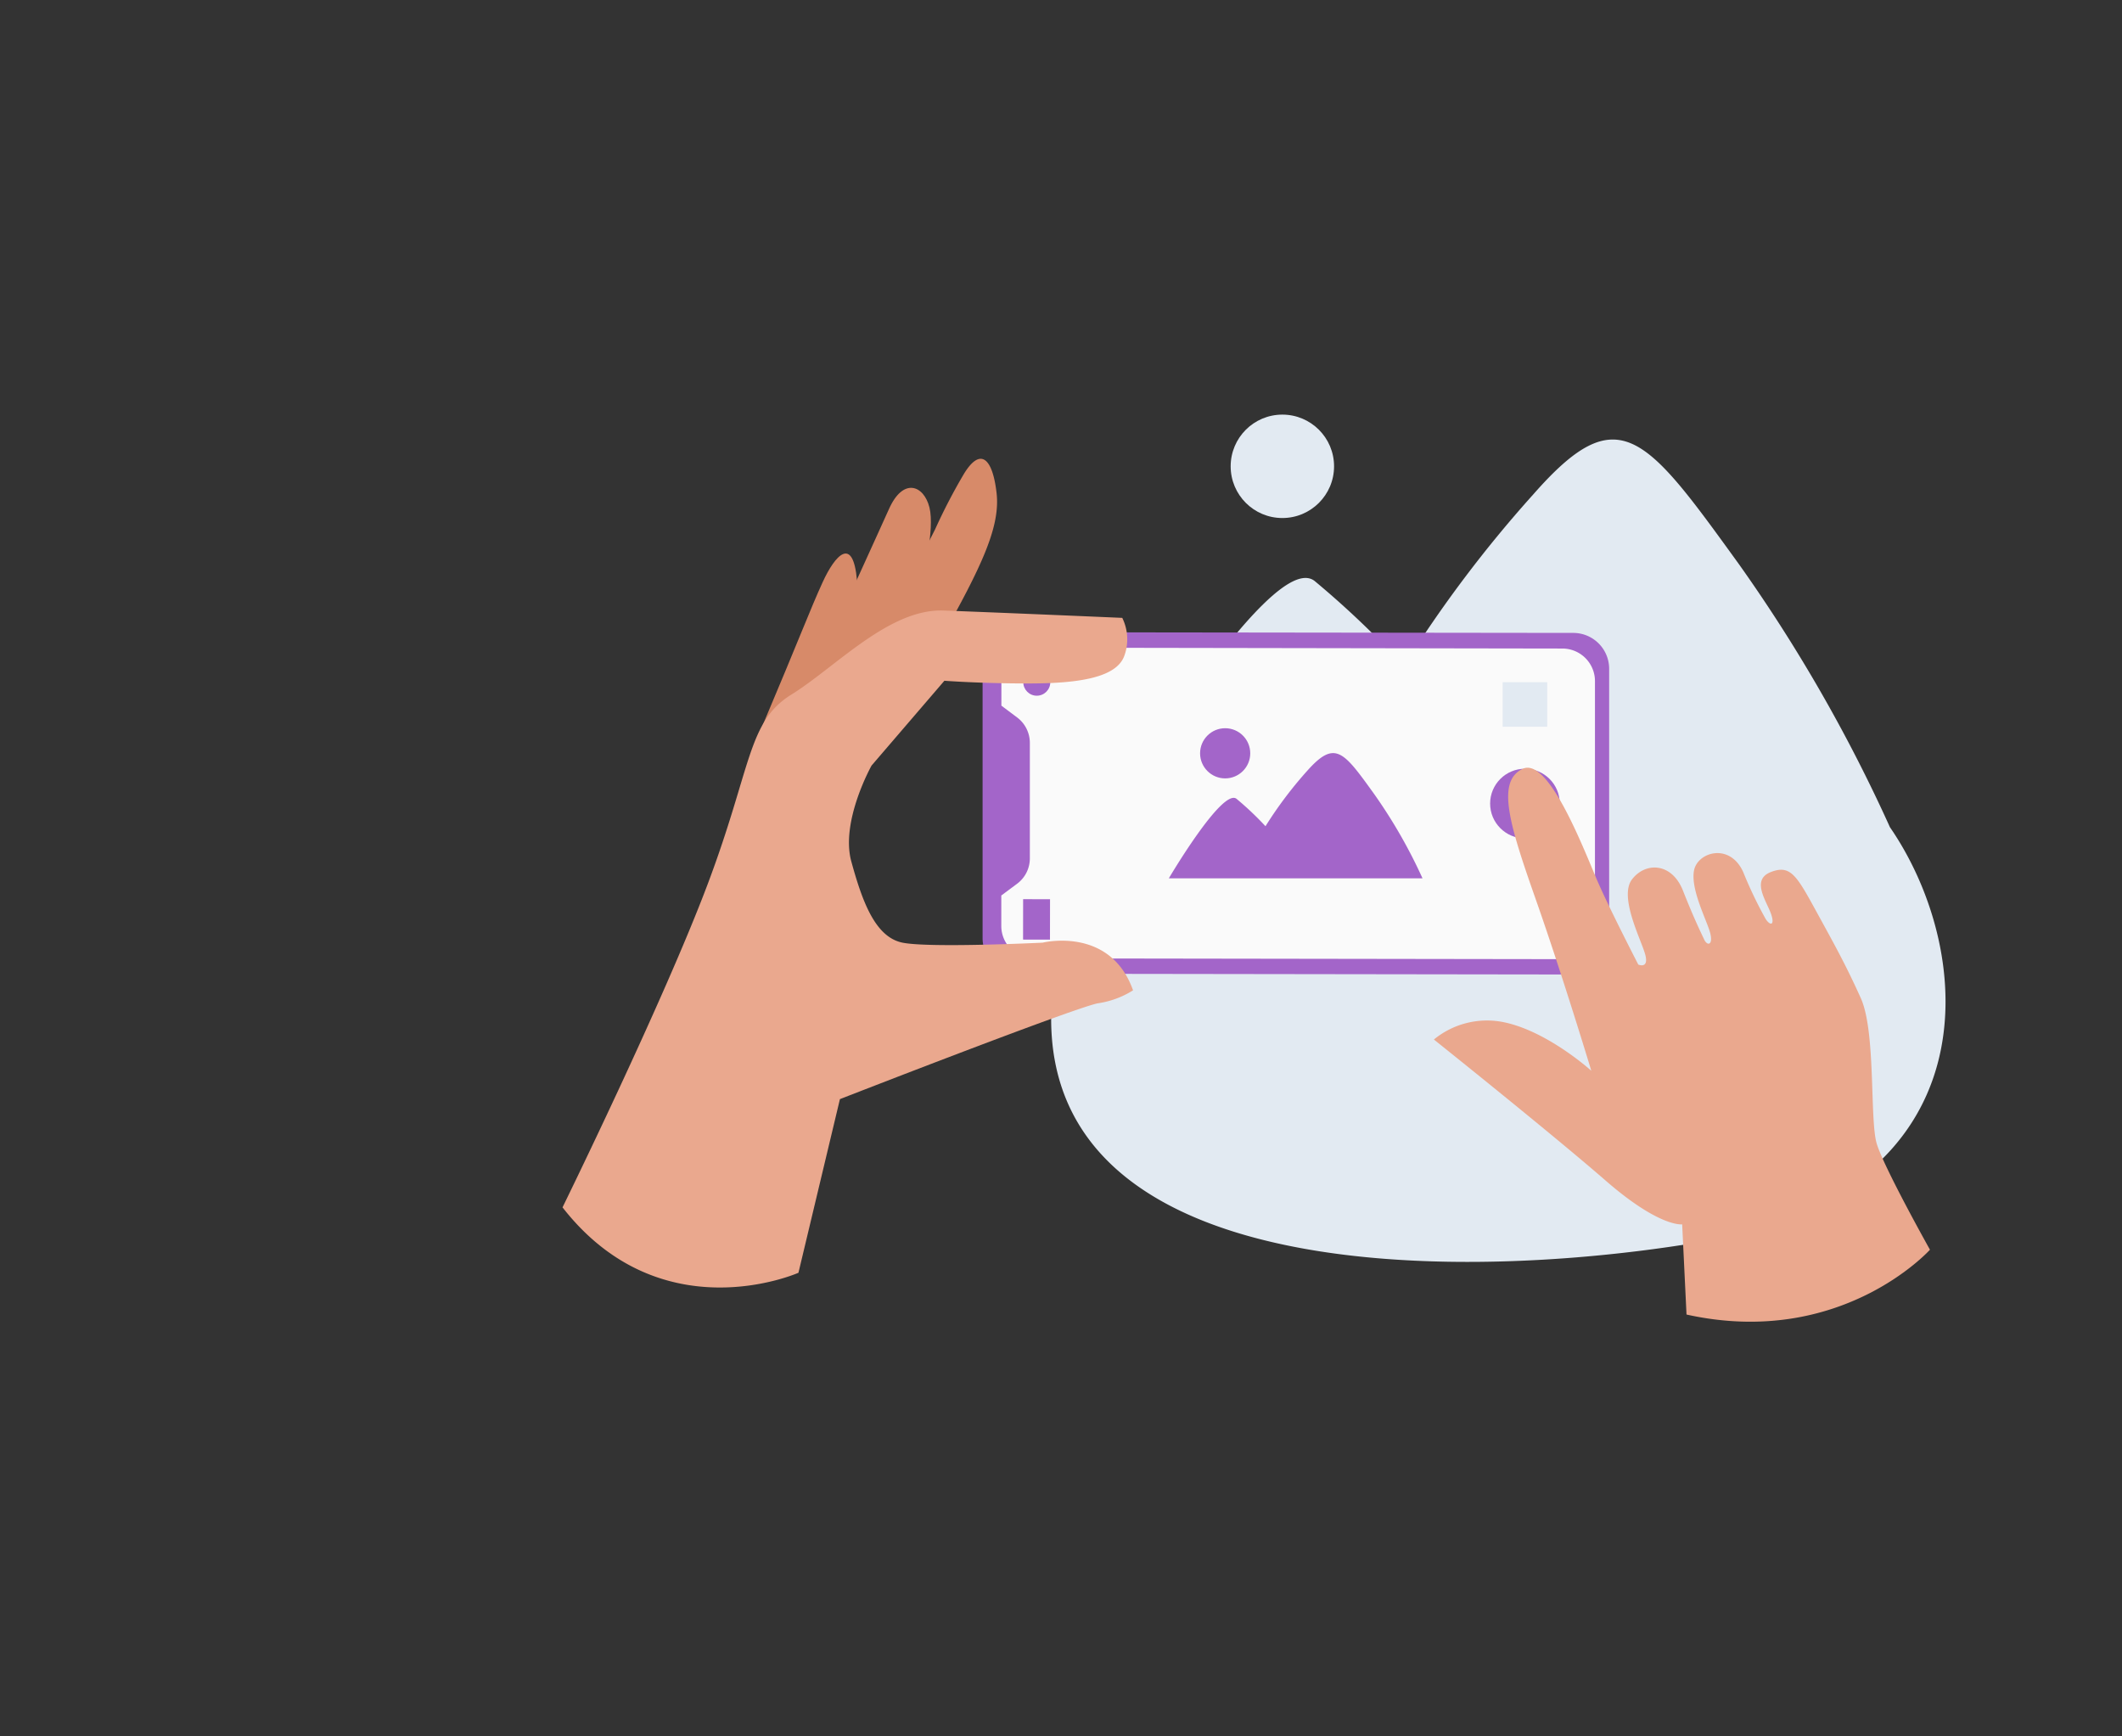 <svg id="Layer_1" data-name="Layer 1" xmlns="http://www.w3.org/2000/svg" viewBox="0 0 220 180"><rect x="0" y="0" width="220" height="180" fill="#333333" stroke="none"/><title>Flat Web Illustrations Pack - Scene 34</title><path d="M175.84,128.83c-30.89,5.07-84.21,3.56-61.3-43.19,0,0,17.15-29.11,21.77-25.4a95.66,95.66,0,0,1,9.24,8.8A129.11,129.11,0,0,1,159,51.21c8.79-10,11.56-6.18,21.26,7.24a163.09,163.09,0,0,1,15.68,27.3C205,98.9,206.72,123.76,175.84,128.83Z" fill="#e2eaf2"/><circle cx="132.95" cy="48.34" r="5.36" fill="#e2eaf2"/><rect x="117.48" y="52.36" width="33.91" height="61.83" rx="2.74" transform="translate(50.98 217.59) rotate(-89.92)" fill="#fafafa"/><path d="M101.87,69.23l0,28a3.69,3.69,0,0,0,3.7,3.71l57.55.08a3.71,3.71,0,0,0,3.71-3.7l0-28a3.72,3.72,0,0,0-3.7-3.71l-57.55-.07A3.71,3.71,0,0,0,101.87,69.23Zm60.12-2a3.38,3.38,0,0,1,3.37,3.38l0,25.47A3.39,3.39,0,0,1,162,99.43l-54.78-.08A3.36,3.36,0,0,1,103.81,96V92.83l1.64-1.22A3.27,3.27,0,0,0,106.77,89l0-12a3.29,3.29,0,0,0-1.31-2.62l-1.64-1.23V70.5a3.37,3.37,0,0,1,3.38-3.36Z" fill="#a365c9"/><circle cx="107.49" cy="70.72" r="1.4" fill="#a365c9"/><rect x="105.36" y="93.9" width="4.19" height="2.79" transform="translate(12.02 202.63) rotate(-89.92)" fill="#a365c9"/><circle cx="158.1" cy="83.3" r="3.61" fill="#a365c9"/><path d="M121.18,91.05l26.3,0a53.14,53.14,0,0,0-5.07-8.82c-3.13-4.34-4-5.56-6.87-2.34a41.84,41.84,0,0,0-4.34,5.76,32,32,0,0,0-3-2.84C126.72,81.64,121.18,91.05,121.18,91.05Z" fill="#a365c9"/><circle cx="127.02" cy="78.09" r="2.6" fill="#a365c9"/><rect x="155.79" y="70.72" width="4.62" height="4.62" fill="#e2eaf2"/><path d="M174.85,136.27l-.45-9.35s-2.32.35-7.94-4.54-17.8-14.62-17.8-14.62a8.68,8.68,0,0,1,7.41-1.76c4.5,1,8.91,5,8.91,5s-3-9.93-5.76-17.77-4.1-12.23-1.35-13.53,6.51,8.83,7.83,11.82,4.15,8.47,4.15,8.47,1.11.49.73-1-2.78-6-1.38-7.83,4.13-1.75,5.28,1.16,1.85,4.32,2.2,5.07,1,.56.58-.83-2-4.43-1.63-6.33,3.69-2.9,5.09.15a43.6,43.6,0,0,0,2.34,4.89c.5.76,1,.65.51-.65s-2-3.42,0-4.21,2.65.26,4.61,3.84,3.16,5.71,4.74,9.22.91,12.61,1.65,15.08,5.52,11,5.52,11S190.87,139.81,174.85,136.27Z" fill="#eaa88e"/><path d="M97.48,66.37c4.32-7.7,6.24-11.77,5.84-15.27s-1.62-4.84-3.37-2a59.53,59.53,0,0,0-3,5.77L88.15,72.2Z" fill="#d78a69"/><path d="M83.05,73.38c5.06-11.95,7.62-17.23,9.1-20.58s3.63-2.51,4.21-.2-.7,7.26-.7,7.26L90.18,72.11Z" fill="#d78a69"/><path d="M79,75.35c4-9.46,5-12.18,6.29-15s3.15-4.88,3.56-.17-5.6,16.48-5.6,16.48Z" fill="#d78a69"/><path d="M58.32,125.16s10.47-21.35,15.05-33.51S77.49,74.82,82.05,72s10.12-8.91,15.75-8.71,18.55.76,18.55.76a5,5,0,0,1,.19,4c-.84,2.15-4.56,2.79-9.71,2.8s-8.92-.28-8.92-.28l-7.55,8.79s-3.24,5.78-2.1,9.94,2.48,7.85,5.31,8.42,14.53,0,14.53,0,7-1.74,9.37,4.94a9.35,9.35,0,0,1-3.68,1.35c-2.79.6-26.71,9.93-26.71,9.93l-4.3,18S68.55,138.27,58.32,125.16Z" fill="#eaa88e"/></svg>